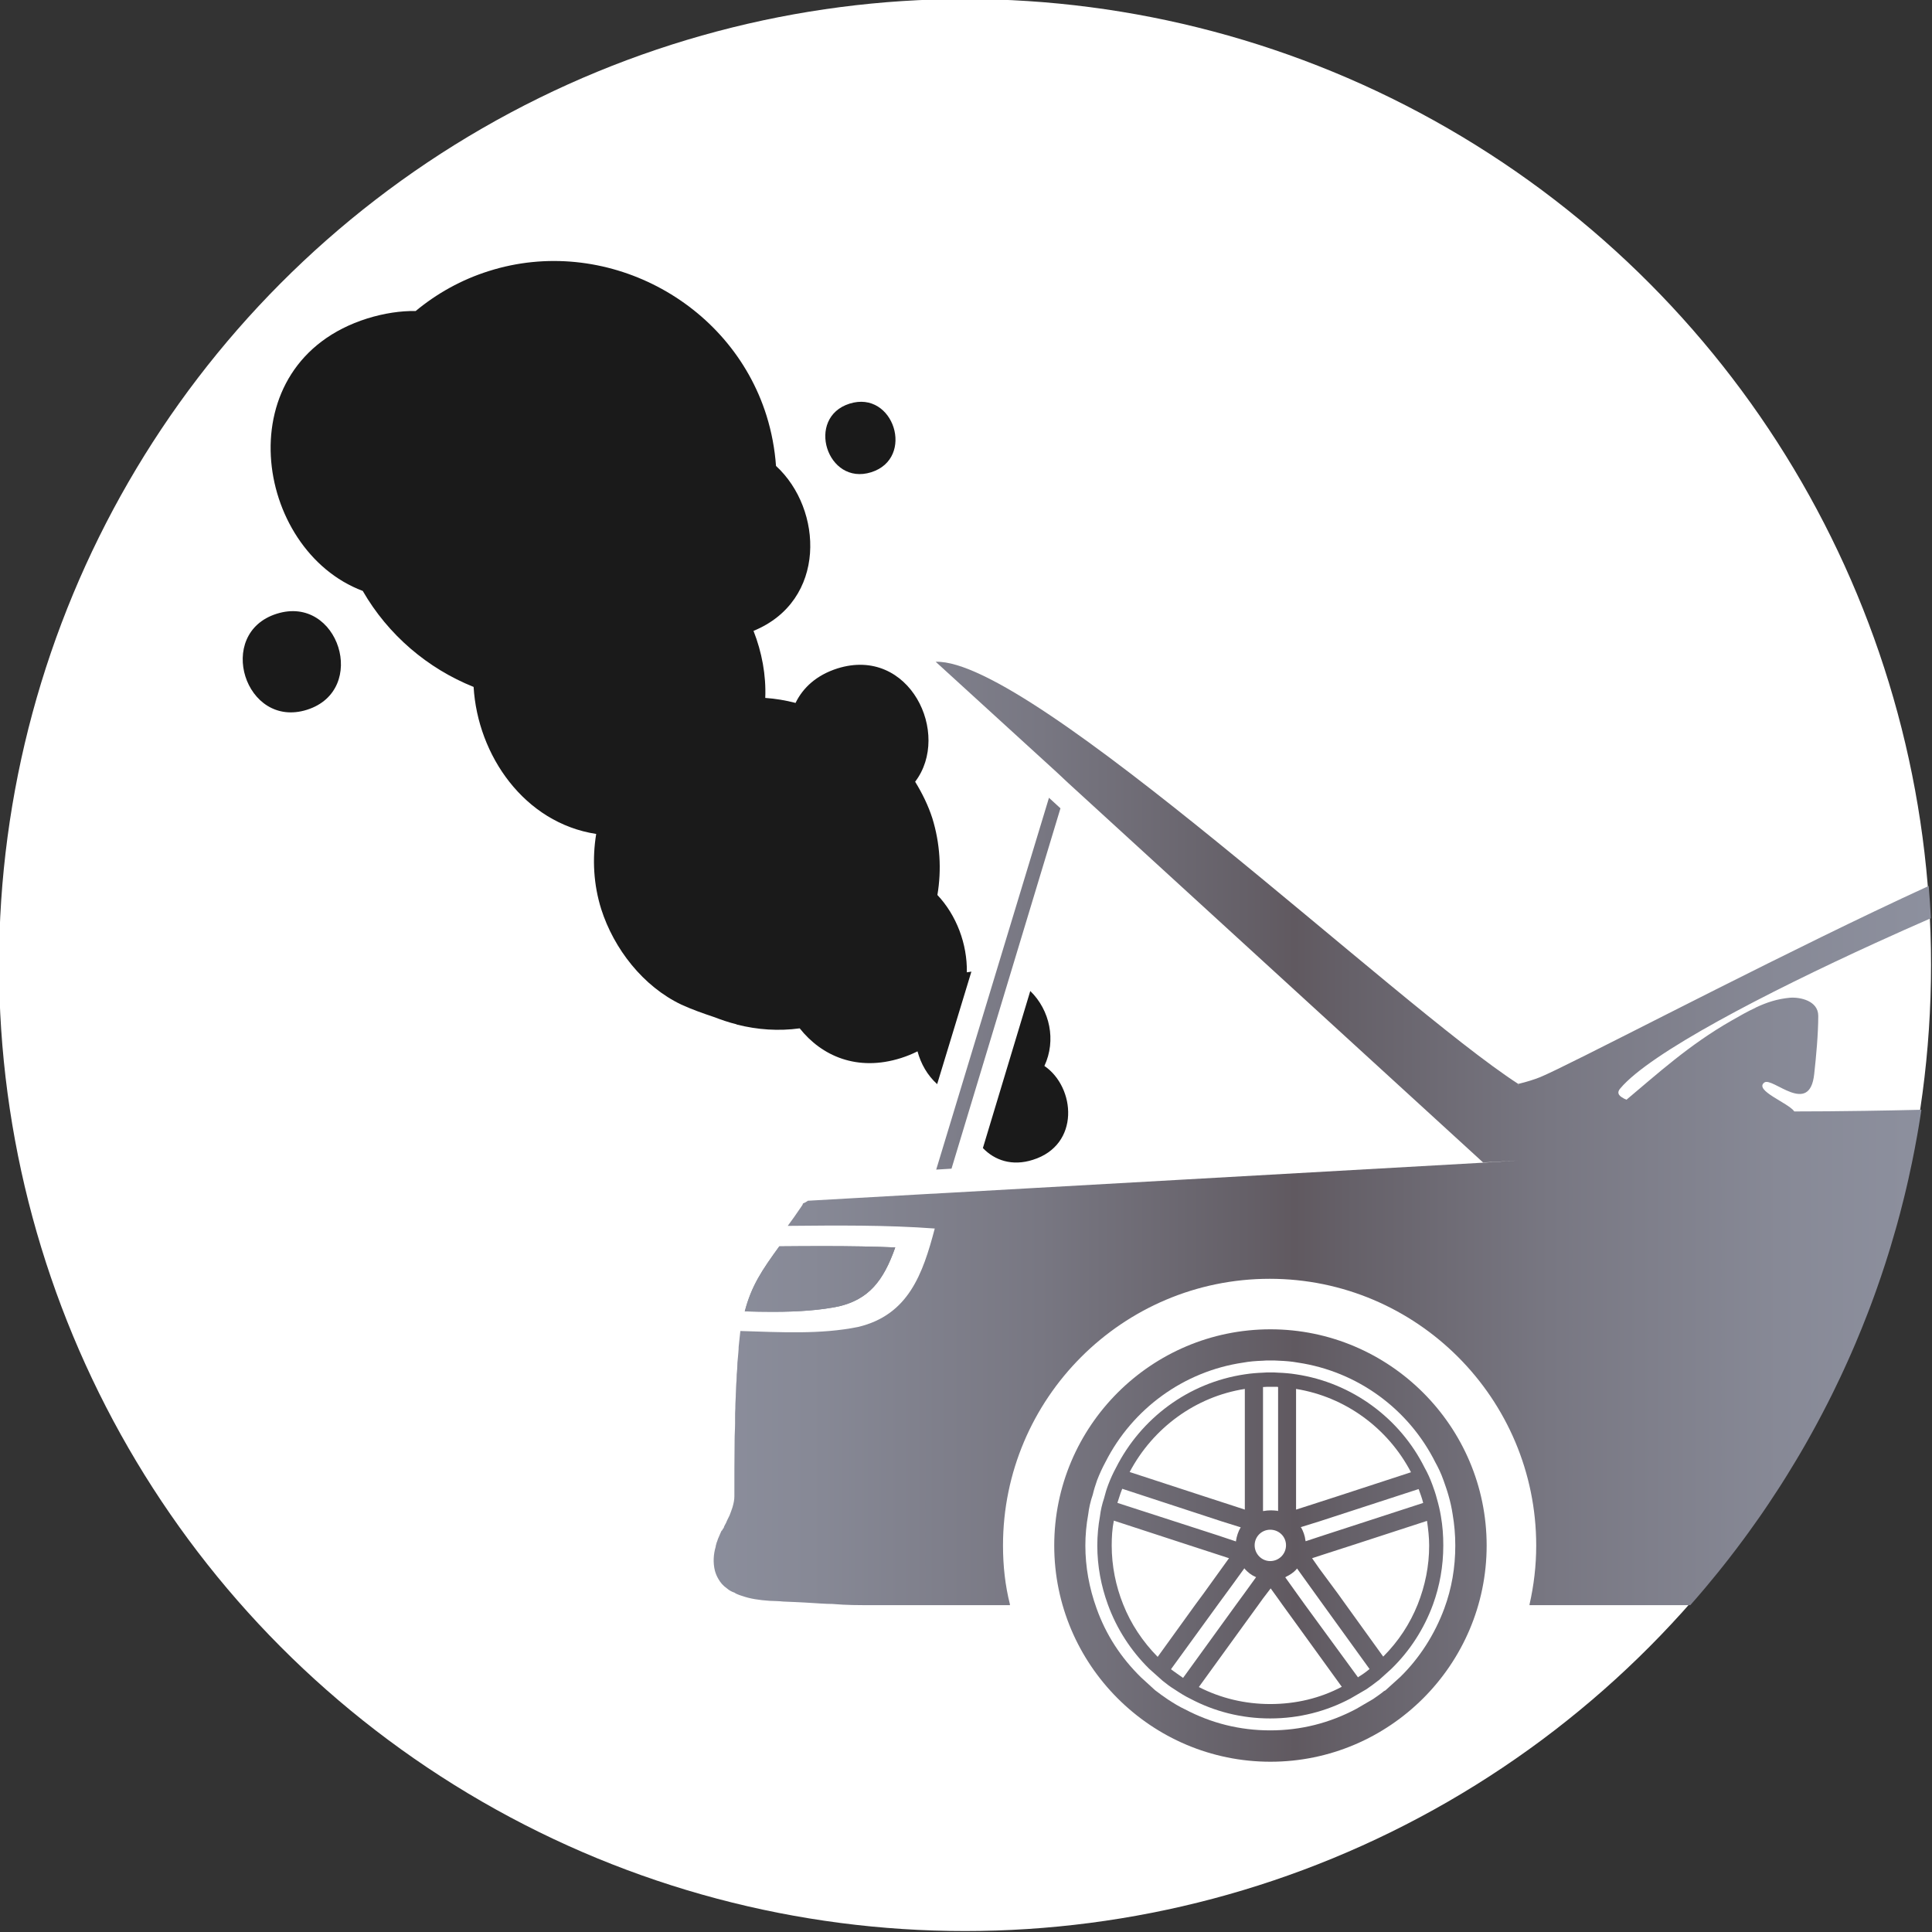 <?xml version="1.0" encoding="utf-8"?>
<!-- Generator: Adobe Illustrator 25.0.0, SVG Export Plug-In . SVG Version: 6.00 Build 0)  -->
<svg version="1.1" id="Layer_1" xmlns="http://www.w3.org/2000/svg" xmlns:xlink="http://www.w3.org/1999/xlink" x="0px" y="0px"
	 viewBox="0 0 1000 1000" style="enable-background:new 0 0 1000 1000;" xml:space="preserve">
<rect x="0" y="0" width="1000" height="1000" fill="#333333" stroke="none"/>
<style type="text/css">
	.st0{fill:#FFFFFF;}
	.st1{fill:url(#SVGID_1_);}
	.st2{fill:url(#SVGID_2_);}
	.st3{fill:url(#SVGID_3_);}
	.st4{fill:url(#SVGID_4_);}
	.st5{fill:url(#SVGID_5_);}
	.st6{fill:url(#SVGID_6_);}
	.st7{fill:#1A1A1A;}
	.st8{fill:url(#SVGID_7_);}
	.st9{fill:url(#SVGID_8_);}
	.st10{fill:url(#SVGID_9_);}
	.st11{fill:none;}
</style>
<circle class="st0" cx="499.5" cy="499.5" r="500"/>
<g>
	<g>
		
			<linearGradient id="SVGID_1_" gradientUnits="userSpaceOnUse" x1="-143.275" y1="413.321" x2="1483.542" y2="413.321" gradientTransform="matrix(1 0 0 -1 0 1000)">
			<stop  offset="0" style="stop-color:#999FAF"/>
			<stop  offset="0.165" style="stop-color:#979DAC"/>
			<stop  offset="0.264" style="stop-color:#9195A4"/>
			<stop  offset="0.346" style="stop-color:#878996"/>
			<stop  offset="0.419" style="stop-color:#787782"/>
			<stop  offset="0.484" style="stop-color:#656068"/>
			<stop  offset="0.5" style="stop-color:#605960"/>
			<stop  offset="0.516" style="stop-color:#656068"/>
			<stop  offset="0.581" style="stop-color:#787782"/>
			<stop  offset="0.654" style="stop-color:#878996"/>
			<stop  offset="0.736" style="stop-color:#9195A4"/>
			<stop  offset="0.835" style="stop-color:#979DAC"/>
			<stop  offset="1" style="stop-color:#999FAF"/>
		</linearGradient>
		<path class="st1" d="M965.09,574.98c9.45-0.14,19.27-0.33,29.41-0.57c-0.02,0.16-0.05,0.31-0.07,0.47
			c-0.21,1.37-0.42,2.73-0.63,4.09c-0.18,1.13-0.36,2.25-0.55,3.37c-0.07,0.42-0.14,0.84-0.21,1.26c-0.23,1.37-0.47,2.74-0.71,4.11
			c-0.82,4.65-1.71,9.28-2.66,13.88c-0.61,2.99-1.26,5.97-1.93,8.94c-0.34,1.49-0.68,2.97-1.03,4.45c-0.26,1.13-0.53,2.26-0.81,3.39
			c-0.16,0.67-0.32,1.33-0.49,2c-0.62,2.53-1.27,5.06-1.93,7.58c-0.44,1.66-0.88,3.31-1.34,4.96c-0.28,1-0.56,2.01-0.84,3.01
			c-0.92,3.29-1.88,6.56-2.87,9.82c-0.44,1.43-0.88,2.85-1.33,4.27c-0.45,1.44-0.91,2.88-1.37,4.31c-1.39,4.3-2.84,8.57-4.35,12.81
			c-0.46,1.31-0.93,2.61-1.4,3.91c-0.61,1.67-1.23,3.34-1.85,5c-0.47,1.25-0.95,2.5-1.43,3.75c-2.02,5.23-4.12,10.42-6.3,15.56
			c-0.4,0.94-0.81,1.89-1.22,2.83c-0.33,0.78-0.67,1.56-1.01,2.33c-0.6,1.37-1.21,2.73-1.82,4.09c-0.61,1.36-1.22,2.72-1.85,4.07
			c-0.62,1.35-1.25,2.7-1.88,4.05c-0.98,2.08-1.97,4.14-2.98,6.2c-0.46,0.97-0.94,1.93-1.41,2.89c-0.16,0.32-0.32,0.63-0.47,0.94
			c-0.63,1.26-1.26,2.51-1.89,3.75c-1.82,3.57-3.67,7.11-5.57,10.62c-0.4,0.74-0.8,1.48-1.21,2.22c-0.46,0.86-0.93,1.71-1.41,2.56
			c-0.45,0.84-0.92,1.67-1.38,2.49c-0.73,1.3-1.46,2.59-2.19,3.87c-0.74,1.29-1.48,2.57-2.23,3.84c-0.66,1.13-1.32,2.25-1.99,3.37
			c-1.6,2.69-3.23,5.37-4.89,8.03c-0.52,0.85-1.05,1.7-1.59,2.54c-0.49,0.79-0.99,1.58-1.49,2.36c-0.45,0.7-0.9,1.41-1.35,2.1
			c-1.7,2.65-3.43,5.28-5.19,7.89c-0.63,0.94-1.27,1.88-1.91,2.82c-0.38,0.57-0.78,1.14-1.17,1.72c-0.64,0.92-1.28,1.85-1.92,2.77
			c-1.69,2.42-3.4,4.82-5.13,7.21c-0.86,1.19-1.73,2.38-2.61,3.57c-2.5,3.4-5.05,6.77-7.65,10.1c-0.22,0.29-0.44,0.58-0.67,0.87
			c-0.72,0.91-1.43,1.82-2.15,2.73c-0.19,0.23-0.37,0.47-0.56,0.7c-0.82,1.03-1.64,2.06-2.47,3.09c-2.02,2.5-4.07,4.99-6.14,7.45
			c-0.73,0.87-1.46,1.73-2.19,2.59c-0.14,0.16-0.28,0.32-0.41,0.48c-0.87,1.01-1.73,2.02-2.6,3.02c-0.97,1.11-1.94,2.22-2.91,3.32
			h-83.21c0-0.26,0-0.26,0-0.26v-0.12c2.23-9.79,3.46-19.95,3.46-30.48c0-76.11-61.83-138.07-137.93-138.07
			c-76.21,0-138.06,61.96-138.06,138.07c0,10.53,1.12,20.69,3.6,30.48v0.12h-0.12c0,0,0.12,0,0.12,0.26h-67.67
			c-12.64,0-16.36,0-24.29-0.63c-3.59,0-7.94-0.37-14.25-0.74c-3.22-0.12-6.82-0.38-11.15-0.5c-1.99-0.25-4.47-0.25-6.95-0.37
			c-5.58-0.37-10.28-1.11-14.12-2.48c-0.75-0.24-1.25-0.37-1.86-0.62c-0.74-0.36-1.49-0.5-2.23-1.11c-1.49-0.5-2.86-1.24-3.97-2.23
			c-2.11-1.49-3.34-2.98-4.47-4.96c-0.74-1.24-1.35-2.73-1.73-4.09c-1.11-4.34-0.74-8.8,0.38-12.52c0-0.61,0.24-0.99,0.37-1.61
			c0-0.37,0.24-0.75,0.37-1.11c0.25-0.87,0.61-1.86,0.99-2.6c0.49-1.12,0.87-2.11,1.25-2.86c0.49-0.37,0.61-0.74,0.61-0.74v-0.13
			c0,0,0.12-0.24,0.62-0.74c0,0,0,0,0-0.24c0.12-0.5,0.74-1.49,1.23-2.48c0.38-1.11,1.13-2.36,1.75-3.72
			c0.49-1.36,1.11-2.85,1.48-4.09c0.62-2.1,1-3.97,1-5.7c0-10.66,0-20.45,0.12-29.13c0-2.98,0.24-5.82,0.24-8.68v-2.72
			c0-1.98,0-3.47,0.13-5.2v-0.74c0-2.24,0.25-4.47,0.25-6.57c0.12-2.36,0.12-4.71,0.37-6.95c0-1.97,0.12-4.33,0.36-6.2
			c0-1.97,0.14-4.08,0.38-5.94c0.12-1.73,0.37-3.59,0.37-5.32c0.38-2.98,0.5-5.46,0.88-8.19c20.56,0.62,41.63,1.86,60.97-2.1
			c26.02-6.2,33.45-27.39,39.65-50.94c-24.91-1.86-50.69-1.61-76.09-1.37c2.22-2.96,4.46-6.19,7.07-10.03
			c1.73-2.36-0.5-0.87,2.22-2.23l1.12-0.75l63.45-3.59l2.86-0.12l3.83-0.25h0.26l279.2-15.74l17.85-1.11l-17.97,0.99L552.86,405.24
			l-5.94-5.57l-62.6-57.13c49.71-1.73,238.21,177.59,301.53,218.49c-0.13,0-0.25,0-0.25,0v0.87l0.25-0.87
			c4.7-1.12,8.43-2.35,11.28-3.48c15.62-6.5,100.83-51.37,173.04-85.81c9.68-4.62,19.13-9.05,28.14-13.17
			c0.23,2.77,0.43,5.55,0.61,8.33c0.09,1.39,0.18,2.78,0.26,4.18s0.15,2.8,0.22,4.2c-9.28,4.05-18.87,8.33-28.55,12.75
			c-56.93,26.01-116.79,56.98-132.2,75.35c-1.74,1.98-1.13,3.6,1.48,4.95c0.37,0.38,1.12,0.5,1.74,0.88
			c15.73-13.15,32.34-28.38,54.28-40.9c4.33-2.48,8.42-4.84,12.51-6.69c0-0.12,0.12-0.12,0.12-0.12c5.58-2.62,11.04-4.47,17.73-5.08
			c5.09-0.38,14.62,1.48,14.62,9.41c0,9.3-1.11,21.19-2.1,30.11c-2.36,22.06-21.57,1.37-25.78,4.35
			c-5.58,4.09,12.39,10.53,15.49,14.99h0.12C940.14,575.28,952.27,575.17,965.09,574.98z"/>
		
			<linearGradient id="SVGID_2_" gradientUnits="userSpaceOnUse" x1="-143.761" y1="438.535" x2="1484.602" y2="438.535" gradientTransform="matrix(1 0 0 -1 0 1000)">
			<stop  offset="0" style="stop-color:#999FAF"/>
			<stop  offset="0.165" style="stop-color:#979DAC"/>
			<stop  offset="0.264" style="stop-color:#9195A4"/>
			<stop  offset="0.346" style="stop-color:#878996"/>
			<stop  offset="0.419" style="stop-color:#787782"/>
			<stop  offset="0.484" style="stop-color:#656068"/>
			<stop  offset="0.5" style="stop-color:#605960"/>
			<stop  offset="0.516" style="stop-color:#656068"/>
			<stop  offset="0.581" style="stop-color:#787782"/>
			<stop  offset="0.654" style="stop-color:#878996"/>
			<stop  offset="0.736" style="stop-color:#9195A4"/>
			<stop  offset="0.835" style="stop-color:#979DAC"/>
			<stop  offset="1" style="stop-color:#999FAF"/>
		</linearGradient>
		<path class="st2" d="M785.85,561.03l-0.24,0.87v-0.87C785.6,561.03,785.72,561.03,785.85,561.03z"/>
		
			<linearGradient id="SVGID_3_" gradientUnits="userSpaceOnUse" x1="-143.761" y1="338.01" x2="1484.602" y2="338.01" gradientTransform="matrix(1 0 0 -1 0 1000)">
			<stop  offset="0" style="stop-color:#999FAF"/>
			<stop  offset="0.165" style="stop-color:#979DAC"/>
			<stop  offset="0.264" style="stop-color:#9195A4"/>
			<stop  offset="0.346" style="stop-color:#878996"/>
			<stop  offset="0.419" style="stop-color:#787782"/>
			<stop  offset="0.484" style="stop-color:#656068"/>
			<stop  offset="0.5" style="stop-color:#605960"/>
			<stop  offset="0.516" style="stop-color:#656068"/>
			<stop  offset="0.581" style="stop-color:#787782"/>
			<stop  offset="0.654" style="stop-color:#878996"/>
			<stop  offset="0.736" style="stop-color:#9195A4"/>
			<stop  offset="0.835" style="stop-color:#979DAC"/>
			<stop  offset="1" style="stop-color:#999FAF"/>
		</linearGradient>
		<path class="st3" d="M399.99,679c-4.82,0-9.66-0.1-14.5-0.23c3.51-13.37,8.91-21.3,17.88-33.67c7.47-0.06,14.95-0.12,22.43-0.12
			c14.49,0,26.65,0.22,37.58,0.69c-6.11,17.38-13.76,26.86-29.25,30.52C425.01,678.08,414.04,679,399.99,679z"/>
		
			<linearGradient id="SVGID_4_" gradientUnits="userSpaceOnUse" x1="-143.761" y1="338.01" x2="1484.602" y2="338.01" gradientTransform="matrix(1 0 0 -1 0 1000)">
			<stop  offset="0" style="stop-color:#999FAF"/>
			<stop  offset="0.165" style="stop-color:#979DAC"/>
			<stop  offset="0.264" style="stop-color:#9195A4"/>
			<stop  offset="0.346" style="stop-color:#878996"/>
			<stop  offset="0.419" style="stop-color:#787782"/>
			<stop  offset="0.484" style="stop-color:#656068"/>
			<stop  offset="0.5" style="stop-color:#605960"/>
			<stop  offset="0.516" style="stop-color:#656068"/>
			<stop  offset="0.581" style="stop-color:#787782"/>
			<stop  offset="0.654" style="stop-color:#878996"/>
			<stop  offset="0.736" style="stop-color:#9195A4"/>
			<stop  offset="0.835" style="stop-color:#979DAC"/>
			<stop  offset="1" style="stop-color:#999FAF"/>
		</linearGradient>
		<path class="st4" d="M399.99,679c-4.82,0-9.66-0.1-14.5-0.23c3.51-13.37,8.91-21.3,17.88-33.67c7.47-0.06,14.95-0.12,22.43-0.12
			c14.49,0,26.65,0.22,37.58,0.69c-6.11,17.38-13.76,26.86-29.25,30.52C425.01,678.08,414.04,679,399.99,679z"/>
		
			<linearGradient id="SVGID_5_" gradientUnits="userSpaceOnUse" x1="-143.761" y1="200.04" x2="1484.602" y2="200.04" gradientTransform="matrix(1 0 0 -1 0 1000)">
			<stop  offset="0" style="stop-color:#999FAF"/>
			<stop  offset="0.165" style="stop-color:#979DAC"/>
			<stop  offset="0.264" style="stop-color:#9195A4"/>
			<stop  offset="0.346" style="stop-color:#878996"/>
			<stop  offset="0.419" style="stop-color:#787782"/>
			<stop  offset="0.484" style="stop-color:#656068"/>
			<stop  offset="0.5" style="stop-color:#605960"/>
			<stop  offset="0.516" style="stop-color:#656068"/>
			<stop  offset="0.581" style="stop-color:#787782"/>
			<stop  offset="0.654" style="stop-color:#878996"/>
			<stop  offset="0.736" style="stop-color:#9195A4"/>
			<stop  offset="0.835" style="stop-color:#979DAC"/>
			<stop  offset="1" style="stop-color:#999FAF"/>
		</linearGradient>
		<path class="st5" d="M657.58,688.05c-61.72,0-111.91,50.19-111.91,111.91c0,61.71,50.19,111.91,111.91,111.91
			c61.59,0,111.91-50.2,111.91-111.91C769.49,738.24,719.17,688.05,657.58,688.05z M724.75,868.01l-7.68,6.94l-0.74,0.37
			c-1.25,1.11-3.47,2.6-5.58,4.09l-8.68,5.07c-14,7.44-28.88,11.16-44.61,11.16c-15.75,0-30.49-3.72-44.13-10.9
			c-2.98-1.37-5.94-3.22-8.8-5.08c-2.23-1.49-4.45-3.1-6.69-4.83l-7.19-6.57c-10.53-10.29-18.22-22.18-23.04-35.69
			c-3.85-10.66-5.83-21.57-5.83-32.59c0-5.34,0.5-10.78,1.49-16.24c0.38-3.1,1.11-6.56,2.36-10.15c0.5-2.24,1.36-4.96,2.23-7.44
			c1.25-3.22,2.72-6.44,4.34-9.42c14-27.63,40.64-46.97,71.26-51.44c3.34-0.62,6.69-0.86,10.03-0.98c1.23-0.13,2.48-0.13,3.97-0.13
			c1.73,0,3.1,0,4.71,0.13c2.98,0.12,6.32,0.36,9.67,0.98c30.73,4.59,57.25,23.93,71.13,51.69c1.37,2.47,2.86,5.45,4.21,9.29
			c0.87,2.47,1.86,5.21,2.6,7.93c0.87,2.98,1.62,6.32,2.12,9.67c0.86,5.07,1.36,10.41,1.36,16.11c0,11.28-1.85,22.18-5.7,32.59
			C742.6,845.94,734.78,858.22,724.75,868.01z"/>
		
			<linearGradient id="SVGID_6_" gradientUnits="userSpaceOnUse" x1="-143.761" y1="200.09" x2="1484.602" y2="200.09" gradientTransform="matrix(1 0 0 -1 0 1000)">
			<stop  offset="0" style="stop-color:#999FAF"/>
			<stop  offset="0.165" style="stop-color:#979DAC"/>
			<stop  offset="0.264" style="stop-color:#9195A4"/>
			<stop  offset="0.346" style="stop-color:#878996"/>
			<stop  offset="0.419" style="stop-color:#787782"/>
			<stop  offset="0.484" style="stop-color:#656068"/>
			<stop  offset="0.5" style="stop-color:#605960"/>
			<stop  offset="0.516" style="stop-color:#656068"/>
			<stop  offset="0.581" style="stop-color:#787782"/>
			<stop  offset="0.654" style="stop-color:#878996"/>
			<stop  offset="0.736" style="stop-color:#9195A4"/>
			<stop  offset="0.835" style="stop-color:#979DAC"/>
			<stop  offset="1" style="stop-color:#999FAF"/>
		</linearGradient>
		<path class="st6" d="M745.82,784.85c-0.5-3.1-1.25-6.2-2.11-9.17c-0.62-2.48-1.49-4.96-2.36-7.31c-1.11-2.98-2.35-5.83-3.97-8.68
			c-12.63-25.4-37.42-43.99-66.54-48.34c-3.1-0.5-6.2-0.74-9.29-0.86c-1.37-0.13-2.6-0.13-4.09-0.13c-1.25,0-2.36,0-3.73,0.13
			c-3.1,0.12-6.2,0.36-9.42,0.86c-29.24,4.34-53.78,22.8-66.67,48.34c-1.49,2.72-2.84,5.7-3.97,8.68c-0.86,2.23-1.61,4.71-2.23,7.19
			c-0.99,2.97-1.73,6.06-2.11,9.29c-0.87,4.83-1.37,9.91-1.37,15.12c0,10.65,1.98,20.94,5.46,30.49
			c4.59,12.64,11.9,23.91,21.31,33.21l7.07,6.32c1.99,1.62,3.97,3.1,6.2,4.47c2.6,1.73,5.33,3.47,8.18,4.83
			c12.39,6.57,26.4,10.17,41.27,10.17c15.12,0,29.12-3.72,41.51-10.29l8.3-4.83c1.99-1.37,4.09-2.86,6.08-4.47l0.24-0.12l6.45-5.82
			l0.38-0.37c9.41-9.17,16.73-20.57,21.31-33.09c3.47-9.55,5.33-19.84,5.33-30.49C747.06,794.76,746.68,789.8,745.82,784.85z
			 M734.42,771.09c0.74,2.11,1.61,4.33,2.11,6.44c0,0.25,0.12,0.25,0.12,0.38l-51.44,16.73l-9.41,3.1c0-0.24-0.12-0.36-0.12-0.48
			c-0.25-2.36-1.11-4.59-2.11-6.45c-0.25-0.12-0.25-0.24-0.25-0.37l9.55-2.97l51.42-16.74
			C734.29,770.84,734.29,770.97,734.42,771.09z M670.85,718.91c25.4,4.09,47.47,20.2,59.48,43.12l-37.93,12.39l-15.36,4.96
			l-6.2,1.99v-62.46H670.85z M653.73,717.92h0.25c1.37-0.12,2.23-0.12,3.1-0.12h3.59c0.24,0,0.62,0,0.87,0.12v64.19h-0.13
			l-0.12-0.12c-1.11-0.12-2.35-0.24-3.47-0.24c-1.23,0-2.6,0.12-3.84,0.36c-0.12,0-0.12,0-0.12,0h-0.13V717.92z M657.46,791.78
			c4.59,0,8.18,3.6,8.18,8.06c0,4.45-3.59,8.17-8.18,8.17c-4.47,0-8.06-3.72-8.06-8.17C649.4,795.38,653,791.78,657.46,791.78z
			 M644.32,718.91v62.46l-6.08-1.99L623,774.42l-38.29-12.51C596.85,738.99,618.91,722.88,644.32,718.91z M578.4,777.78
			c0.74-2.11,1.36-4.47,2.23-6.57c0.12-0.12,0.12-0.38,0.24-0.62l51.44,16.86l9.91,3.1c0,0.12-0.12,0.12-0.12,0.12
			c-1.23,2.11-1.98,4.45-2.36,6.93c0,0.12,0,0.12,0,0.25l-9.66-3.23L578.4,777.9C578.4,777.78,578.4,777.78,578.4,777.78z
			 M599.21,857.59c-7.81-7.93-13.88-17.1-17.85-27.13c-3.84-9.55-5.94-19.96-5.94-30.49c0-4.34,0.24-8.68,1.11-12.89l38.29,12.51
			l15.25,4.96l6.06,1.98l-3.84,5.33L623,824.75l-4.21,5.7L599.21,857.59z M612.34,868.5c-0.12-0.13-0.12-0.13-0.12-0.13
			c-2.23-1.49-3.97-2.84-5.94-4.21c0-0.12,0-0.12-0.13-0.24l24.29-33.46l7.81-10.66l5.83-8.05c0.12,0.12,0.24,0.24,0.24,0.36
			c1.49,1.61,3.22,3.1,5.34,3.97c0.12,0.12,0.36,0.24,0.5,0.24l-5.83,8.06l-4.45,6.08L612.34,868.5z M657.46,882.01
			c-13.02,0-25.54-2.98-36.94-8.8l23.79-32.85l7.19-9.91l2.23-3.1l3.97-5.2l3.85,5.33l2.11,2.98l7.19,9.91l23.66,32.71
			C683.24,879.03,670.71,882.01,657.46,882.01z M708.52,864.16c-1.49,1.25-3.35,2.6-5.46,3.85l-0.12,0.24l-27.64-37.8l-4.45-6.2
			l-5.58-7.81c0.12-0.13,0.24-0.25,0.5-0.37c1.85-0.87,3.72-2.11,5.2-3.72c0-0.12,0.24-0.38,0.38-0.5l5.7,7.93l7.67,10.66
			l24.17,33.46L708.52,864.16z M733.8,830.45c-3.97,9.91-9.92,19.09-17.85,27.01l-19.46-27.01l-4.09-5.7l-9.54-12.89l-3.72-5.33
			l6.06-1.98l15.37-4.96l38.05-12.39c0.62,4.33,1.11,8.42,1.11,12.77C739.75,810.5,737.64,820.78,733.8,830.45z"/>
		<path class="st7" d="M500.44,503.27c0.74-0.12,1.48-0.24,2.35-0.36l-17.72,58.24c-5.08-4.59-8.42-10.53-10.17-16.98
			c-2.72,1.37-5.45,2.48-8.54,3.47c-22.68,7.19-41.15-1.11-52.43-15.37c-10.9,1.49-21.81,0.75-32.59-1.97l-0.12-0.13
			c-4.09-0.99-7.94-2.35-11.9-3.84c-5.58-1.86-11.16-3.85-16.61-6.32c-19.84-9.43-34.95-28.88-41.52-49.45
			c-3.97-12.65-4.71-26.03-2.6-38.91c-37.18-5.71-61.35-40.65-63.45-76.1c-23.79-9.54-44.24-26.89-57.38-49.69
			c-56.39-21.19-71.26-117.86,2.36-141.03c8.8-2.72,17.22-3.97,25.03-3.85c10.9-9.04,23.67-16.23,37.93-20.7
			c59.48-18.83,124.91,15.25,143.63,74.73c2.72,8.68,4.33,17.48,4.95,26.15c24.42,22.43,26.39,69.77-11.64,85.38
			c4.33,11.02,6.56,22.92,6.08,34.7c5.33,0.38,10.53,1.25,15.73,2.6c0,0,0,0,0-0.12c3.84-7.81,10.78-14.26,21.57-17.72
			c37.42-11.78,59.11,33.95,40.28,58.61c3.72,6.08,6.81,12.39,8.92,18.97c3.97,12.89,4.83,26.52,2.6,39.66
			C495.11,473.78,500.69,488.65,500.44,503.27z"/>
		<path class="st7" d="M534.64,600.31c-10.78,3.47-19.84,0.25-25.9-6.08l24.53-81.29c10.17,9.91,13.51,25.52,7.31,38.79
			C556.71,562.76,559.18,592.62,534.64,600.31z"/>
		<g>
			<path class="st7" d="M439.72,208.93c-22.87,7.23-11.69,42.71,11.22,35.5C473.84,237.2,462.65,201.69,439.72,208.93z"/>
		</g>
		<g>
			<path class="st7" d="M143.22,317.68c-32.06,10.11-16.4,59.8,15.66,49.7C190.94,357.26,175.26,307.56,143.22,317.68z"/>
		</g>
		
			<linearGradient id="SVGID_7_" gradientUnits="userSpaceOnUse" x1="-143.761" y1="438.535" x2="1484.602" y2="438.535" gradientTransform="matrix(1 0 0 -1 0 1000)">
			<stop  offset="0" style="stop-color:#999FAF"/>
			<stop  offset="0.165" style="stop-color:#979DAC"/>
			<stop  offset="0.264" style="stop-color:#9195A4"/>
			<stop  offset="0.346" style="stop-color:#878996"/>
			<stop  offset="0.419" style="stop-color:#787782"/>
			<stop  offset="0.484" style="stop-color:#656068"/>
			<stop  offset="0.5" style="stop-color:#605960"/>
			<stop  offset="0.516" style="stop-color:#656068"/>
			<stop  offset="0.581" style="stop-color:#787782"/>
			<stop  offset="0.654" style="stop-color:#878996"/>
			<stop  offset="0.736" style="stop-color:#9195A4"/>
			<stop  offset="0.835" style="stop-color:#979DAC"/>
			<stop  offset="1" style="stop-color:#999FAF"/>
		</linearGradient>
		<path class="st8" d="M785.85,561.03l-0.24,0.87v-0.87C785.6,561.03,785.72,561.03,785.85,561.03z"/>
		
			<linearGradient id="SVGID_8_" gradientUnits="userSpaceOnUse" x1="-143.761" y1="490.84" x2="1484.602" y2="490.84" gradientTransform="matrix(1 0 0 -1 0 1000)">
			<stop  offset="0" style="stop-color:#999FAF"/>
			<stop  offset="0.165" style="stop-color:#979DAC"/>
			<stop  offset="0.264" style="stop-color:#9195A4"/>
			<stop  offset="0.346" style="stop-color:#878996"/>
			<stop  offset="0.419" style="stop-color:#787782"/>
			<stop  offset="0.484" style="stop-color:#656068"/>
			<stop  offset="0.5" style="stop-color:#605960"/>
			<stop  offset="0.516" style="stop-color:#656068"/>
			<stop  offset="0.581" style="stop-color:#787782"/>
			<stop  offset="0.654" style="stop-color:#878996"/>
			<stop  offset="0.736" style="stop-color:#9195A4"/>
			<stop  offset="0.835" style="stop-color:#979DAC"/>
			<stop  offset="1" style="stop-color:#999FAF"/>
		</linearGradient>
		<polygon class="st9" points="548.89,418.38 492.5,604.9 484.58,605.39 542.95,412.93 544.56,414.41 		"/>
	</g>
	
		<linearGradient id="SVGID_9_" gradientUnits="userSpaceOnUse" x1="-143.761" y1="338.015" x2="1484.602" y2="338.015" gradientTransform="matrix(1 0 0 -1 0 1000)">
		<stop  offset="0" style="stop-color:#999FAF"/>
		<stop  offset="0.165" style="stop-color:#979DAC"/>
		<stop  offset="0.264" style="stop-color:#9195A4"/>
		<stop  offset="0.346" style="stop-color:#878996"/>
		<stop  offset="0.419" style="stop-color:#787782"/>
		<stop  offset="0.484" style="stop-color:#656068"/>
		<stop  offset="0.5" style="stop-color:#605960"/>
		<stop  offset="0.516" style="stop-color:#656068"/>
		<stop  offset="0.581" style="stop-color:#787782"/>
		<stop  offset="0.654" style="stop-color:#878996"/>
		<stop  offset="0.736" style="stop-color:#9195A4"/>
		<stop  offset="0.835" style="stop-color:#979DAC"/>
		<stop  offset="1" style="stop-color:#999FAF"/>
	</linearGradient>
	<path class="st10" d="M414.21,647.76c0,0-17.68,9.62-24.45,28.45L414.21,647.76z"/>
</g>
<path class="st11" d="M999.97,505.47c-0.01,1.33-0.03,2.66-0.06,3.99c-0.03,1.57-0.06,3.15-0.11,4.72
	c-0.04,1.37-0.08,2.75-0.13,4.12c-0.02,0.48-0.03,0.96-0.06,1.43c-0.04,1.28-0.1,2.56-0.16,3.84c-0.05,1.22-0.11,2.43-0.18,3.64
	c-0.03,0.57-0.06,1.14-0.09,1.71c-0.08,1.34-0.16,2.67-0.25,4c-0.07,1.05-0.14,2.09-0.21,3.12c-0.06,0.78-0.11,1.55-0.17,2.32
	c-0.1,1.32-0.21,2.63-0.32,3.94c-0.12,1.52-0.26,3.04-0.4,4.56c-0.13,1.42-0.27,2.84-0.41,4.26c-0.02,0.12-0.03,0.24-0.04,0.37
	c-0.31,3.03-0.65,6.05-1.01,9.06c-0.21,1.77-0.44,3.54-0.67,5.3c-0.17,1.33-0.35,2.67-0.54,4c-0.21,1.52-0.43,3.04-0.66,4.56
	c-0.02,0.16-0.05,0.31-0.07,0.47c-0.21,1.37-0.42,2.73-0.63,4.09c-0.18,1.13-0.36,2.25-0.55,3.37c-0.07,0.42-0.14,0.84-0.21,1.26
	c-0.23,1.37-0.47,2.74-0.71,4.11c-0.82,4.65-1.71,9.28-2.66,13.88c-0.61,2.99-1.26,5.97-1.93,8.94c-0.34,1.49-0.68,2.97-1.03,4.45
	c-0.26,1.13-0.53,2.26-0.81,3.39c-0.16,0.67-0.32,1.33-0.49,2c-0.62,2.53-1.27,5.06-1.93,7.58c-0.44,1.66-0.88,3.31-1.34,4.96
	c-0.28,1-0.56,2.01-0.84,3.01c-0.92,3.29-1.88,6.56-2.87,9.82c-0.44,1.43-0.88,2.85-1.33,4.27c-0.45,1.44-0.91,2.88-1.37,4.31
	c-1.39,4.3-2.84,8.57-4.35,12.81c-0.46,1.31-0.93,2.61-1.4,3.91c-0.61,1.67-1.23,3.34-1.85,5c-0.47,1.25-0.95,2.5-1.43,3.75
	c-2.02,5.23-4.12,10.42-6.3,15.56c-0.4,0.94-0.81,1.89-1.22,2.83c-0.33,0.78-0.67,1.56-1.01,2.33c-0.6,1.37-1.21,2.73-1.82,4.09
	c-0.61,1.36-1.22,2.72-1.85,4.07c-0.62,1.35-1.25,2.7-1.88,4.05c-0.98,2.08-1.97,4.14-2.98,6.2c-0.46,0.97-0.94,1.93-1.41,2.89
	c-0.16,0.32-0.32,0.63-0.47,0.94c-0.63,1.26-1.26,2.51-1.89,3.75c-1.82,3.57-3.67,7.11-5.57,10.62c-0.4,0.74-0.8,1.48-1.21,2.22
	c-0.46,0.86-0.93,1.71-1.41,2.56c-0.45,0.84-0.92,1.67-1.38,2.49c-0.73,1.3-1.46,2.59-2.19,3.87c-0.74,1.29-1.48,2.57-2.23,3.84
	c-0.66,1.13-1.32,2.25-1.99,3.37c-1.6,2.69-3.23,5.37-4.89,8.03c-0.52,0.85-1.05,1.7-1.59,2.54c-0.48,0.79-0.98,1.57-1.49,2.36
	c-0.45,0.7-0.9,1.41-1.35,2.1c-1.7,2.65-3.43,5.28-5.19,7.89c-0.63,0.94-1.27,1.88-1.91,2.82c-0.38,0.57-0.78,1.14-1.17,1.72
	c-0.64,0.92-1.28,1.85-1.92,2.77c-1.69,2.42-3.4,4.82-5.13,7.21c-0.86,1.19-1.73,2.38-2.61,3.57c-2.5,3.4-5.05,6.77-7.65,10.1
	c-0.22,0.29-0.44,0.58-0.67,0.87c-0.72,0.91-1.43,1.82-2.15,2.73c-0.19,0.23-0.37,0.47-0.56,0.7c-0.82,1.03-1.64,2.06-2.47,3.09
	c-2.02,2.5-4.07,4.99-6.14,7.45c-0.73,0.87-1.46,1.73-2.19,2.59c-0.14,0.16-0.28,0.32-0.41,0.48c-0.87,1.01-1.73,2.02-2.6,3.02
	c-0.97,1.11-1.94,2.22-2.91,3.32c-2.85,3.24-5.75,6.45-8.71,9.61c-2.93,3.17-5.92,6.3-8.96,9.39c-1.49,1.54-3.01,3.07-4.54,4.58
	c-0.03,0.02-0.05,0.05-0.07,0.07c-1.52,1.52-3.04,3.02-4.58,4.49c-1.44,1.41-2.88,2.79-4.34,4.17c-0.38,0.35-0.76,0.71-1.14,1.06
	c-1.19,1.14-2.38,2.25-3.58,3.35c-0.21,0.19-0.42,0.39-0.63,0.58c-1.28,1.18-2.57,2.36-3.87,3.52l-1.68,1.5
	c-0.89,0.81-1.78,1.6-2.68,2.37c-0.56,0.51-1.13,1-1.7,1.49c-1.1,0.98-2.2,1.93-3.31,2.86c-0.53,0.46-1.06,0.92-1.6,1.38
	c-1.45,1.23-2.91,2.46-4.38,3.67c-0.02,0.02-0.04,0.04-0.06,0.05c-1.66,1.39-3.33,2.75-5.01,4.11c-1.48,1.2-2.97,2.39-4.47,3.56
	c-1.9,1.51-3.81,3-5.73,4.47c-3.44,2.64-6.91,5.23-10.42,7.77c-1.61,1.17-3.22,2.33-4.85,3.48c-0.41,0.29-0.83,0.58-1.24,0.87
	c-1.5,1.06-3,2.1-4.51,3.14c-0.02,0.01-0.04,0.02-0.05,0.03c-1.78,1.23-3.56,2.44-5.36,3.63c-1.57,1.06-3.15,2.1-4.74,3.13
	c-0.51,0.33-1.01,0.66-1.51,0.98c-1.2,0.78-2.4,1.55-3.6,2.3c-0.6,0.4-1.2,0.77-1.8,1.14c-1.53,0.97-3.06,1.93-4.61,2.86
	c-0.1,0.07-0.2,0.13-0.3,0.19c-1.54,0.95-3.08,1.89-4.64,2.81c-0.39,0.24-0.77,0.47-1.16,0.7c-1.76,1.05-3.53,2.09-5.31,3.11
	c-1.82,1.05-3.64,2.09-5.48,3.12c-8.03,4.5-16.19,8.79-24.48,12.85c-1.58,0.79-3.17,1.55-4.77,2.31c-1.77,0.85-3.54,1.68-5.32,2.5
	c-5.18,2.39-10.4,4.7-15.66,6.92c-1.01,0.43-2.02,0.85-3.04,1.27c-4.06,1.68-8.15,3.31-12.26,4.88c-1.02,0.4-2.05,0.79-3.08,1.17
	c-1.25,0.47-2.5,0.93-3.75,1.39c-1.66,0.61-3.32,1.21-4.99,1.8c-10.6,3.75-21.36,7.15-32.27,10.2c-1.07,0.3-2.14,0.6-3.22,0.88
	c-1.16,0.32-2.31,0.63-3.48,0.94c-1.86,0.49-3.74,0.97-5.61,1.44c-4.55,1.15-9.12,2.23-13.72,3.25c-1.08,0.24-2.15,0.47-3.23,0.7
	c-7.98,1.71-16.02,3.23-24.14,4.56c-0.81,0.13-1.62,0.26-2.42,0.39c-1.92,0.3-3.85,0.6-5.79,0.88c-0.74,0.11-1.49,0.22-2.24,0.32
	c-0.68,0.1-1.36,0.2-2.05,0.29c-1.12,0.16-2.25,0.31-3.37,0.45c-8.9,1.17-17.87,2.09-26.91,2.78c-0.81,0.06-1.63,0.12-2.45,0.18
	c-0.44,0.03-0.88,0.06-1.33,0.09c-1.14,0.08-2.29,0.16-3.44,0.23c-1.96,0.12-3.93,0.23-5.9,0.33c-0.83,0.04-1.67,0.08-2.51,0.12
	c-1.8,0.08-3.61,0.15-5.42,0.21c-1.16,0.04-2.31,0.08-3.47,0.11c-1.16,0.03-2.32,0.06-3.48,0.08c-1.16,0.03-2.32,0.05-3.48,0.06
	c-2.33,0.03-4.66,0.05-6.99,0.05C223.86,1000,0,776.14,0,500S223.86,0,500,0c2.05,0,4.1,0.01,6.14,0.04
	c2.04,0.02,4.08,0.06,6.12,0.11c1.88,0.04,3.75,0.1,5.63,0.17c0.48,0.01,0.96,0.03,1.44,0.05c1.71,0.06,3.41,0.13,5.11,0.22
	c3.99,0.19,7.97,0.43,11.93,0.72c0.12,0,0.25,0.01,0.38,0.03c1.95,0.13,3.89,0.28,5.82,0.45c2.01,0.17,4,0.35,6,0.54
	c1.9,0.18,3.8,0.38,5.7,0.58c0.27,0.03,0.55,0.06,0.83,0.09c1.81,0.2,3.62,0.41,5.42,0.63h0.03c1.97,0.24,3.94,0.49,5.91,0.75
	c1.73,0.23,3.46,0.47,5.19,0.72c0.51,0.07,1.03,0.14,1.54,0.22c1.7,0.25,3.39,0.5,5.09,0.77c1.35,0.21,2.71,0.43,4.06,0.66
	c1.03,0.17,2.06,0.34,3.09,0.52c1.43,0.25,2.86,0.5,4.29,0.76c1.64,0.3,3.29,0.6,4.93,0.92c0.74,0.14,1.49,0.28,2.23,0.43
	c1.05,0.2,2.09,0.41,3.13,0.63c0.26,0.04,0.51,0.1,0.76,0.15c0.7,0.14,1.39,0.28,2.08,0.43c1.63,0.34,3.26,0.69,4.89,1.04
	c1.73,0.39,3.45,0.77,5.18,1.17c0.08,0.02,0.16,0.04,0.24,0.06c1.56,0.36,3.12,0.73,4.68,1.11c0.73,0.17,1.46,0.35,2.19,0.54
	c1.53,0.37,3.05,0.75,4.57,1.14c0.12,0.03,0.24,0.06,0.36,0.09c1.61,0.41,3.21,0.84,4.81,1.27c0.39,0.1,0.77,0.2,1.16,0.31
	c1.67,0.45,3.33,0.91,4.99,1.38c0.32,0.09,0.64,0.18,0.96,0.27c1.42,0.4,2.84,0.81,4.25,1.23c0.55,0.16,1.11,0.32,1.67,0.49
	c1.32,0.39,2.65,0.79,3.97,1.2c2.15,0.66,4.29,1.33,6.43,2.02c1.28,0.41,2.55,0.82,3.82,1.25c0.15,0.04,0.29,0.09,0.43,0.14
	c0.64,0.2,1.27,0.42,1.9,0.63c2.27,0.76,4.54,1.54,6.8,2.34c1.03,0.36,2.06,0.73,3.09,1.1c1.77,0.64,3.55,1.28,5.31,1.95
	c0.07,0.02,0.15,0.05,0.23,0.08c1.48,0.55,2.95,1.1,4.41,1.67c0.44,0.16,0.87,0.33,1.3,0.5c1.13,0.44,2.27,0.88,3.4,1.33
	c0.76,0.3,1.52,0.6,2.28,0.91c1.11,0.45,2.22,0.9,3.33,1.35c0.74,0.3,1.48,0.61,2.22,0.91c1.03,0.43,2.06,0.87,3.1,1.3
	c1.38,0.59,2.76,1.18,4.13,1.78c0.58,0.25,1.16,0.5,1.74,0.76c1.53,0.66,3.05,1.34,4.57,2.03c0.21,0.1,0.43,0.19,0.65,0.29
	c1.08,0.49,2.16,0.98,3.24,1.49c0.91,0.41,1.82,0.83,2.73,1.26c0.26,0.12,0.52,0.24,0.78,0.37c1.52,0.71,3.04,1.44,4.55,2.17
	c1.73,0.83,3.45,1.68,5.17,2.53c3.56,1.77,7.1,3.58,10.61,5.44c1.79,0.94,3.57,1.89,5.34,2.86c3.32,1.8,6.62,3.64,9.89,5.51
	c1.32,0.76,2.63,1.52,3.94,2.3c0.22,0.12,0.45,0.25,0.67,0.39c0.88,0.51,1.76,1.02,2.63,1.55c1.24,0.73,2.48,1.48,3.71,2.23
	c0.12,0.07,0.23,0.14,0.35,0.21c1.51,0.92,3.01,1.84,4.51,2.78c0.26,0.16,0.52,0.32,0.78,0.49c1.53,0.95,3.05,1.91,4.56,2.88
	c0.1,0.06,0.2,0.13,0.29,0.19c1.46,0.93,2.91,1.87,4.35,2.83c0.4,0.25,0.79,0.51,1.18,0.77c1.29,0.85,2.57,1.7,3.85,2.57
	c0.27,0.17,0.53,0.35,0.8,0.54c1.38,0.93,2.75,1.87,4.12,2.82c0.35,0.23,0.69,0.47,1.04,0.72c1.41,0.97,2.81,1.96,4.21,2.96
	c0.11,0.07,0.22,0.15,0.33,0.23c1.18,0.83,2.36,1.68,3.53,2.54c0.75,0.53,1.49,1.07,2.22,1.61c0.37,0.27,0.74,0.54,1.11,0.83
	c1.21,0.87,2.41,1.77,3.61,2.67c1.4,1.05,2.79,2.11,4.18,3.18c1.51,1.15,3.01,2.31,4.5,3.5c1.58,1.23,3.14,2.47,4.7,3.73
	c1.17,0.94,2.33,1.89,3.5,2.84c3.48,2.86,6.91,5.76,10.32,8.71c1.51,1.3,3.02,2.62,4.51,3.96c1.46,1.29,2.92,2.59,4.36,3.9
	c0.17,0.16,0.34,0.31,0.51,0.47c1.35,1.22,2.68,2.45,4.01,3.7c1.47,1.35,2.92,2.73,4.37,4.11c1.41,1.34,2.8,2.68,4.19,4.04
	c0.12,0.11,0.24,0.23,0.36,0.36c1.26,1.22,2.51,2.46,3.74,3.7c0.26,0.24,0.5,0.48,0.72,0.72c1.13,1.12,2.24,2.24,3.34,3.37
	c0.34,0.34,0.68,0.69,1,1.03c1.03,1.04,2.04,2.09,3.03,3.14c0.37,0.37,0.72,0.74,1.06,1.11c1.23,1.28,2.44,2.56,3.63,3.86
	c1.13,1.2,2.24,2.41,3.34,3.62c0.4,0.42,0.79,0.85,1.17,1.28c1.2,1.32,2.39,2.64,3.56,3.98c1.16,1.29,2.3,2.59,3.43,3.9
	c0.28,0.32,0.56,0.64,0.83,0.96c0.95,1.09,1.88,2.18,2.8,3.27c0.37,0.42,0.72,0.83,1.06,1.25c1.22,1.43,2.41,2.86,3.59,4.3
	c1.05,1.26,2.08,2.53,3.11,3.8c1.49,1.83,2.97,3.69,4.42,5.55c1.15,1.46,2.29,2.92,3.42,4.39c2.79,3.63,5.53,7.3,8.21,11.01
	c0.94,1.27,1.86,2.56,2.77,3.85c1.39,1.95,2.77,3.91,4.12,5.89c0.88,1.26,1.74,2.51,2.59,3.78c1.41,2.08,2.8,4.17,4.17,6.28
	c0.84,1.27,1.67,2.55,2.49,3.83c0.1,0.14,0.19,0.29,0.28,0.44c0.94,1.45,1.86,2.92,2.78,4.39c0.27,0.43,0.55,0.87,0.81,1.31
	c0.67,1.06,1.32,2.12,1.97,3.19c0.49,0.79,0.97,1.58,1.44,2.37c0.46,0.75,0.91,1.5,1.35,2.26c0.72,1.19,1.42,2.38,2.12,3.58
	c0.16,0.27,0.32,0.54,0.48,0.82c0.79,1.35,1.57,2.71,2.35,4.07c0.24,0.42,0.48,0.85,0.72,1.27c0.67,1.18,1.34,2.37,2,3.57
	c0.4,0.72,0.8,1.44,1.18,2.16c0.52,0.91,1.01,1.82,1.5,2.74c0.6,1.1,1.2,2.2,1.77,3.31c0.27,0.49,0.53,0.98,0.78,1.47
	c0.69,1.29,1.37,2.59,2.03,3.89c1.14,2.19,2.25,4.39,3.35,6.61c0.74,1.49,1.48,2.99,2.2,4.49c0.51,1.05,1.02,2.1,1.51,3.15
	c0.57,1.18,1.13,2.37,1.68,3.55c1.93,4.15,3.81,8.32,5.63,12.53c0.56,1.28,1.11,2.58,1.66,3.87c0.04,0.09,0.08,0.18,0.11,0.27
	c0.63,1.49,1.26,2.99,1.87,4.49c0.7,1.7,1.39,3.41,2.07,5.12c0.19,0.47,0.38,0.93,0.56,1.41c0.56,1.41,1.11,2.82,1.65,4.24
	c0.55,1.43,1.1,2.87,1.63,4.31c0.36,0.95,0.71,1.91,1.06,2.87c0.45,1.23,0.9,2.46,1.34,3.7c1.28,3.57,2.51,7.15,3.7,10.76
	c0.2,0.58,0.39,1.17,0.58,1.76c1.05,3.19,2.06,6.39,3.04,9.61c0.34,1.09,0.67,2.19,0.99,3.28c0.1,0.33,0.2,0.66,0.29,0.99
	c0.2,0.65,0.39,1.31,0.58,1.97c1.15,3.94,2.25,7.91,3.3,11.89c0.36,1.35,0.71,2.7,1.05,4.05c0.07,0.28,0.14,0.56,0.21,0.84
	c0.35,1.37,0.69,2.74,1.02,4.11c0.14,0.54,0.27,1.08,0.39,1.62c0.43,1.75,0.84,3.5,1.24,5.26c0.4,1.73,0.79,3.47,1.17,5.21
	c0.11,0.5,0.21,0.99,0.32,1.48c0.33,1.54,0.65,3.07,0.96,4.61c0.04,0.17,0.07,0.35,0.11,0.53c0.33,1.61,0.65,3.22,0.95,4.84
	c0.11,0.52,0.21,1.04,0.3,1.56c0.32,1.65,0.63,3.3,0.92,4.95c0.03,0.12,0.05,0.25,0.07,0.38c0.25,1.4,0.49,2.79,0.73,4.19
	c0.11,0.66,0.23,1.32,0.33,1.98c0.02,0.12,0.05,0.25,0.06,0.37c0.27,1.6,0.53,3.2,0.77,4.81c0.22,1.37,0.42,2.75,0.62,4.12
	c0.11,0.7,0.21,1.39,0.3,2.09c0.26,1.79,0.5,3.58,0.74,5.37c0.3,2.26,0.58,4.52,0.84,6.78c0.18,1.5,0.35,3.02,0.51,4.53
	c0.04,0.35,0.08,0.71,0.11,1.07c0.19,1.74,0.36,3.48,0.53,5.23c0.03,0.3,0.06,0.61,0.08,0.91c0.16,1.64,0.3,3.28,0.44,4.93
	c0.02,0.23,0.04,0.46,0.06,0.69v0.01c0.23,2.77,0.43,5.55,0.61,8.33c0.09,1.39,0.18,2.78,0.26,4.18s0.15,2.8,0.22,4.2
	c0.01,0.19,0.02,0.39,0.02,0.58c0.08,1.6,0.15,3.2,0.21,4.81c0.02,0.33,0.03,0.67,0.04,1c0.07,1.98,0.13,3.95,0.18,5.93
	c0.05,1.98,0.08,3.96,0.11,5.94v0.25c0.03,2.06,0.04,4.14,0.04,6.21C1000,501.83,999.99,503.65,999.97,505.47z"/>
</svg>
